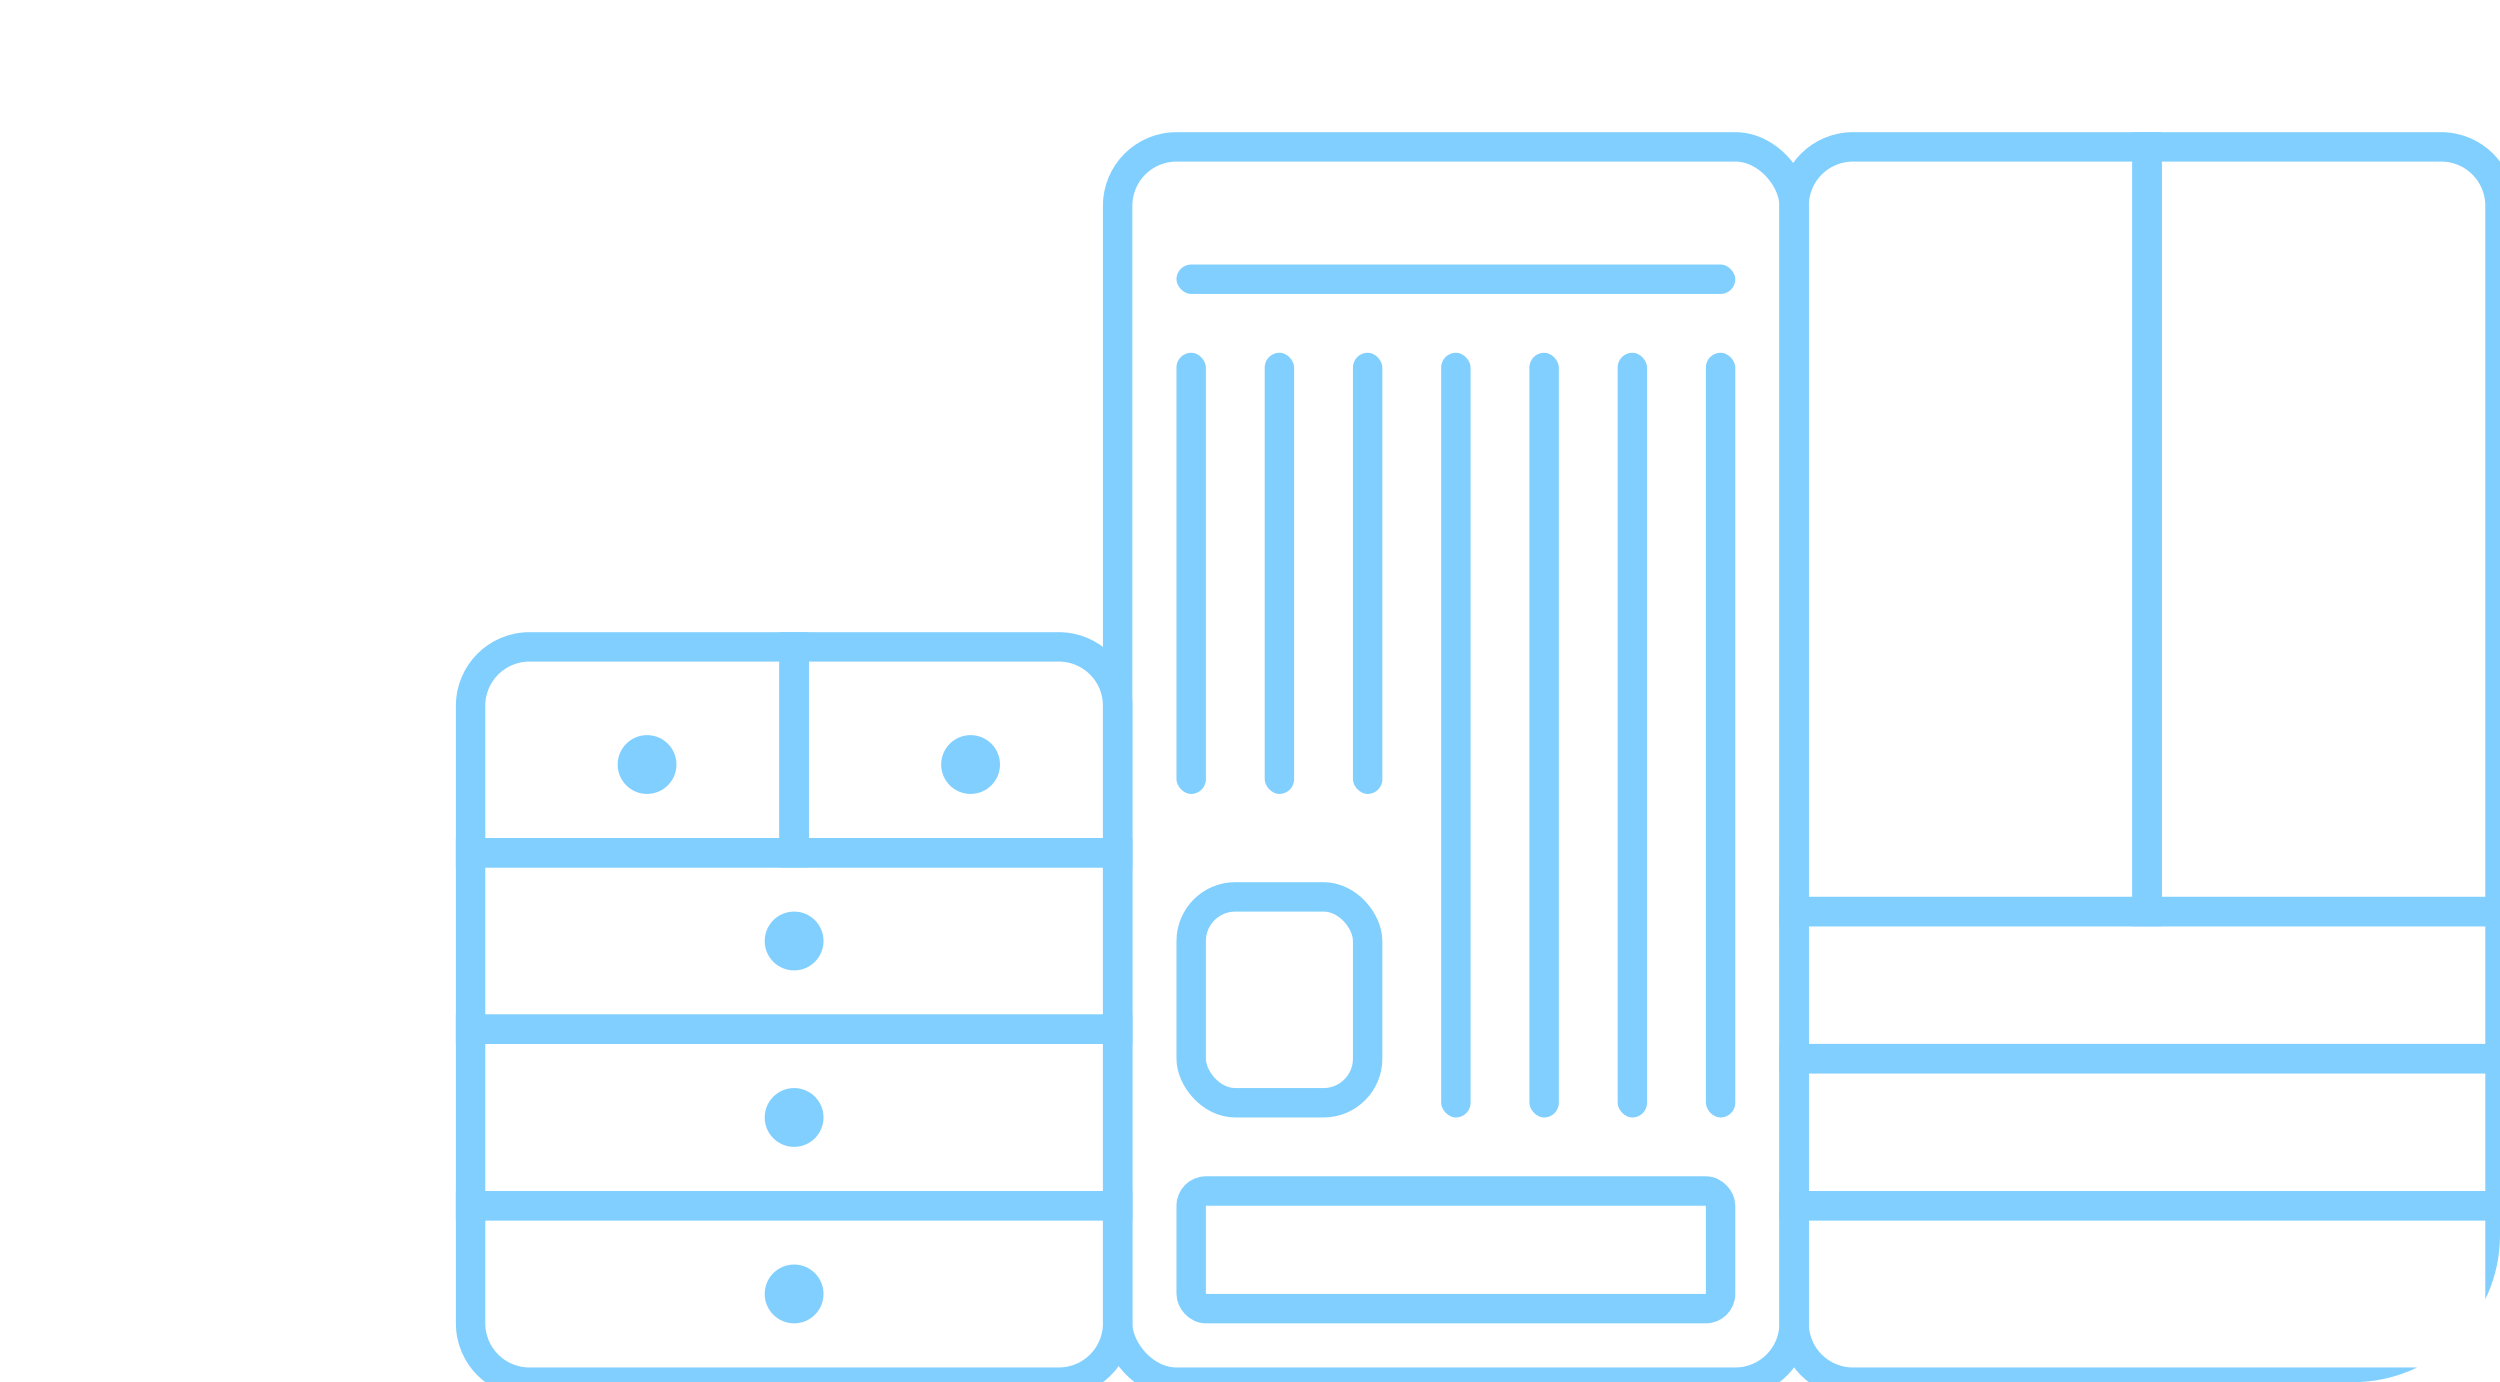 <svg width="85" height="47" viewBox="0 0 85 47" fill="none" xmlns="http://www.w3.org/2000/svg">
    <g clip-path="url(#clip0_395_5390)">
        <path d="M61 6.994C61 5.89 61.895 4.994 63 4.994H73V30.994H61V6.994Z" stroke="#80CFFF"/>
        <path d="M73 4.994H83C84.105 4.994 85 5.89 85 6.994V30.994H73V4.994Z" stroke="#80CFFF"/>
        <rect x="61" y="30.994" width="24" height="5" stroke="#80CFFF"/>
        <rect x="61" y="35.994" width="24" height="5" stroke="#80CFFF"/>
        <path d="M61 40.994H85V44.994C85 46.099 84.105 46.994 83 46.994H63C61.895 46.994 61 46.099 61 44.994V40.994Z" stroke="#80CFFF"/>
        <rect x="38" y="4.994" width="23" height="42" rx="2" stroke="#80CFFF"/>
        <rect x="58" y="11.994" width="1" height="26" rx="0.5" fill="#80CFFF"/>
        <rect x="55" y="11.994" width="1" height="26" rx="0.5" fill="#80CFFF"/>
        <rect x="52" y="11.994" width="1" height="26" rx="0.5" fill="#80CFFF"/>
        <rect x="49" y="11.994" width="1" height="26" rx="0.5" fill="#80CFFF"/>
        <rect x="46" y="11.994" width="1" height="15" rx="0.5" fill="#80CFFF"/>
        <rect x="43" y="11.994" width="1" height="15" rx="0.5" fill="#80CFFF"/>
        <rect x="40" y="11.994" width="1" height="15" rx="0.5" fill="#80CFFF"/>
        <rect x="40.5" y="30.494" width="6" height="7" rx="1.5" stroke="#80CFFF"/>
        <rect x="40.5" y="40.494" width="18" height="4" rx="0.5" stroke="#80CFFF"/>
        <rect x="40" y="8.994" width="19" height="1" rx="0.5" fill="#80CFFF"/>
        <path d="M16 23.994C16 22.89 16.895 21.994 18 21.994H27V28.994H16V23.994Z" stroke="#80CFFF"/>
        <path d="M27 21.994H36C37.105 21.994 38 22.89 38 23.994V28.994H27V21.994Z" stroke="#80CFFF"/>
        <rect x="16" y="28.994" width="22" height="6" stroke="#80CFFF"/>
        <rect x="16" y="34.994" width="22" height="6" stroke="#80CFFF"/>
        <path d="M16 40.994H38V44.994C38 46.099 37.105 46.994 36 46.994H18C16.895 46.994 16 46.099 16 44.994V40.994Z" stroke="#80CFFF"/>
        <circle cx="22" cy="25.994" r="1" fill="#80CFFF"/>
        <circle cx="33" cy="25.994" r="1" fill="#80CFFF"/>
        <circle cx="27" cy="31.994" r="1" fill="#80CFFF"/>
        <circle cx="27" cy="37.994" r="1" fill="#80CFFF"/>
        <circle cx="27" cy="43.994" r="1" fill="#80CFFF"/>
    </g>
    <defs>
        <clipPath id="clip0_395_5390">
            <path d="M0 0.994H85V41.994C85 44.756 82.761 46.994 80 46.994H0V0.994Z" fill="white"/>
        </clipPath>
    </defs>
</svg>
